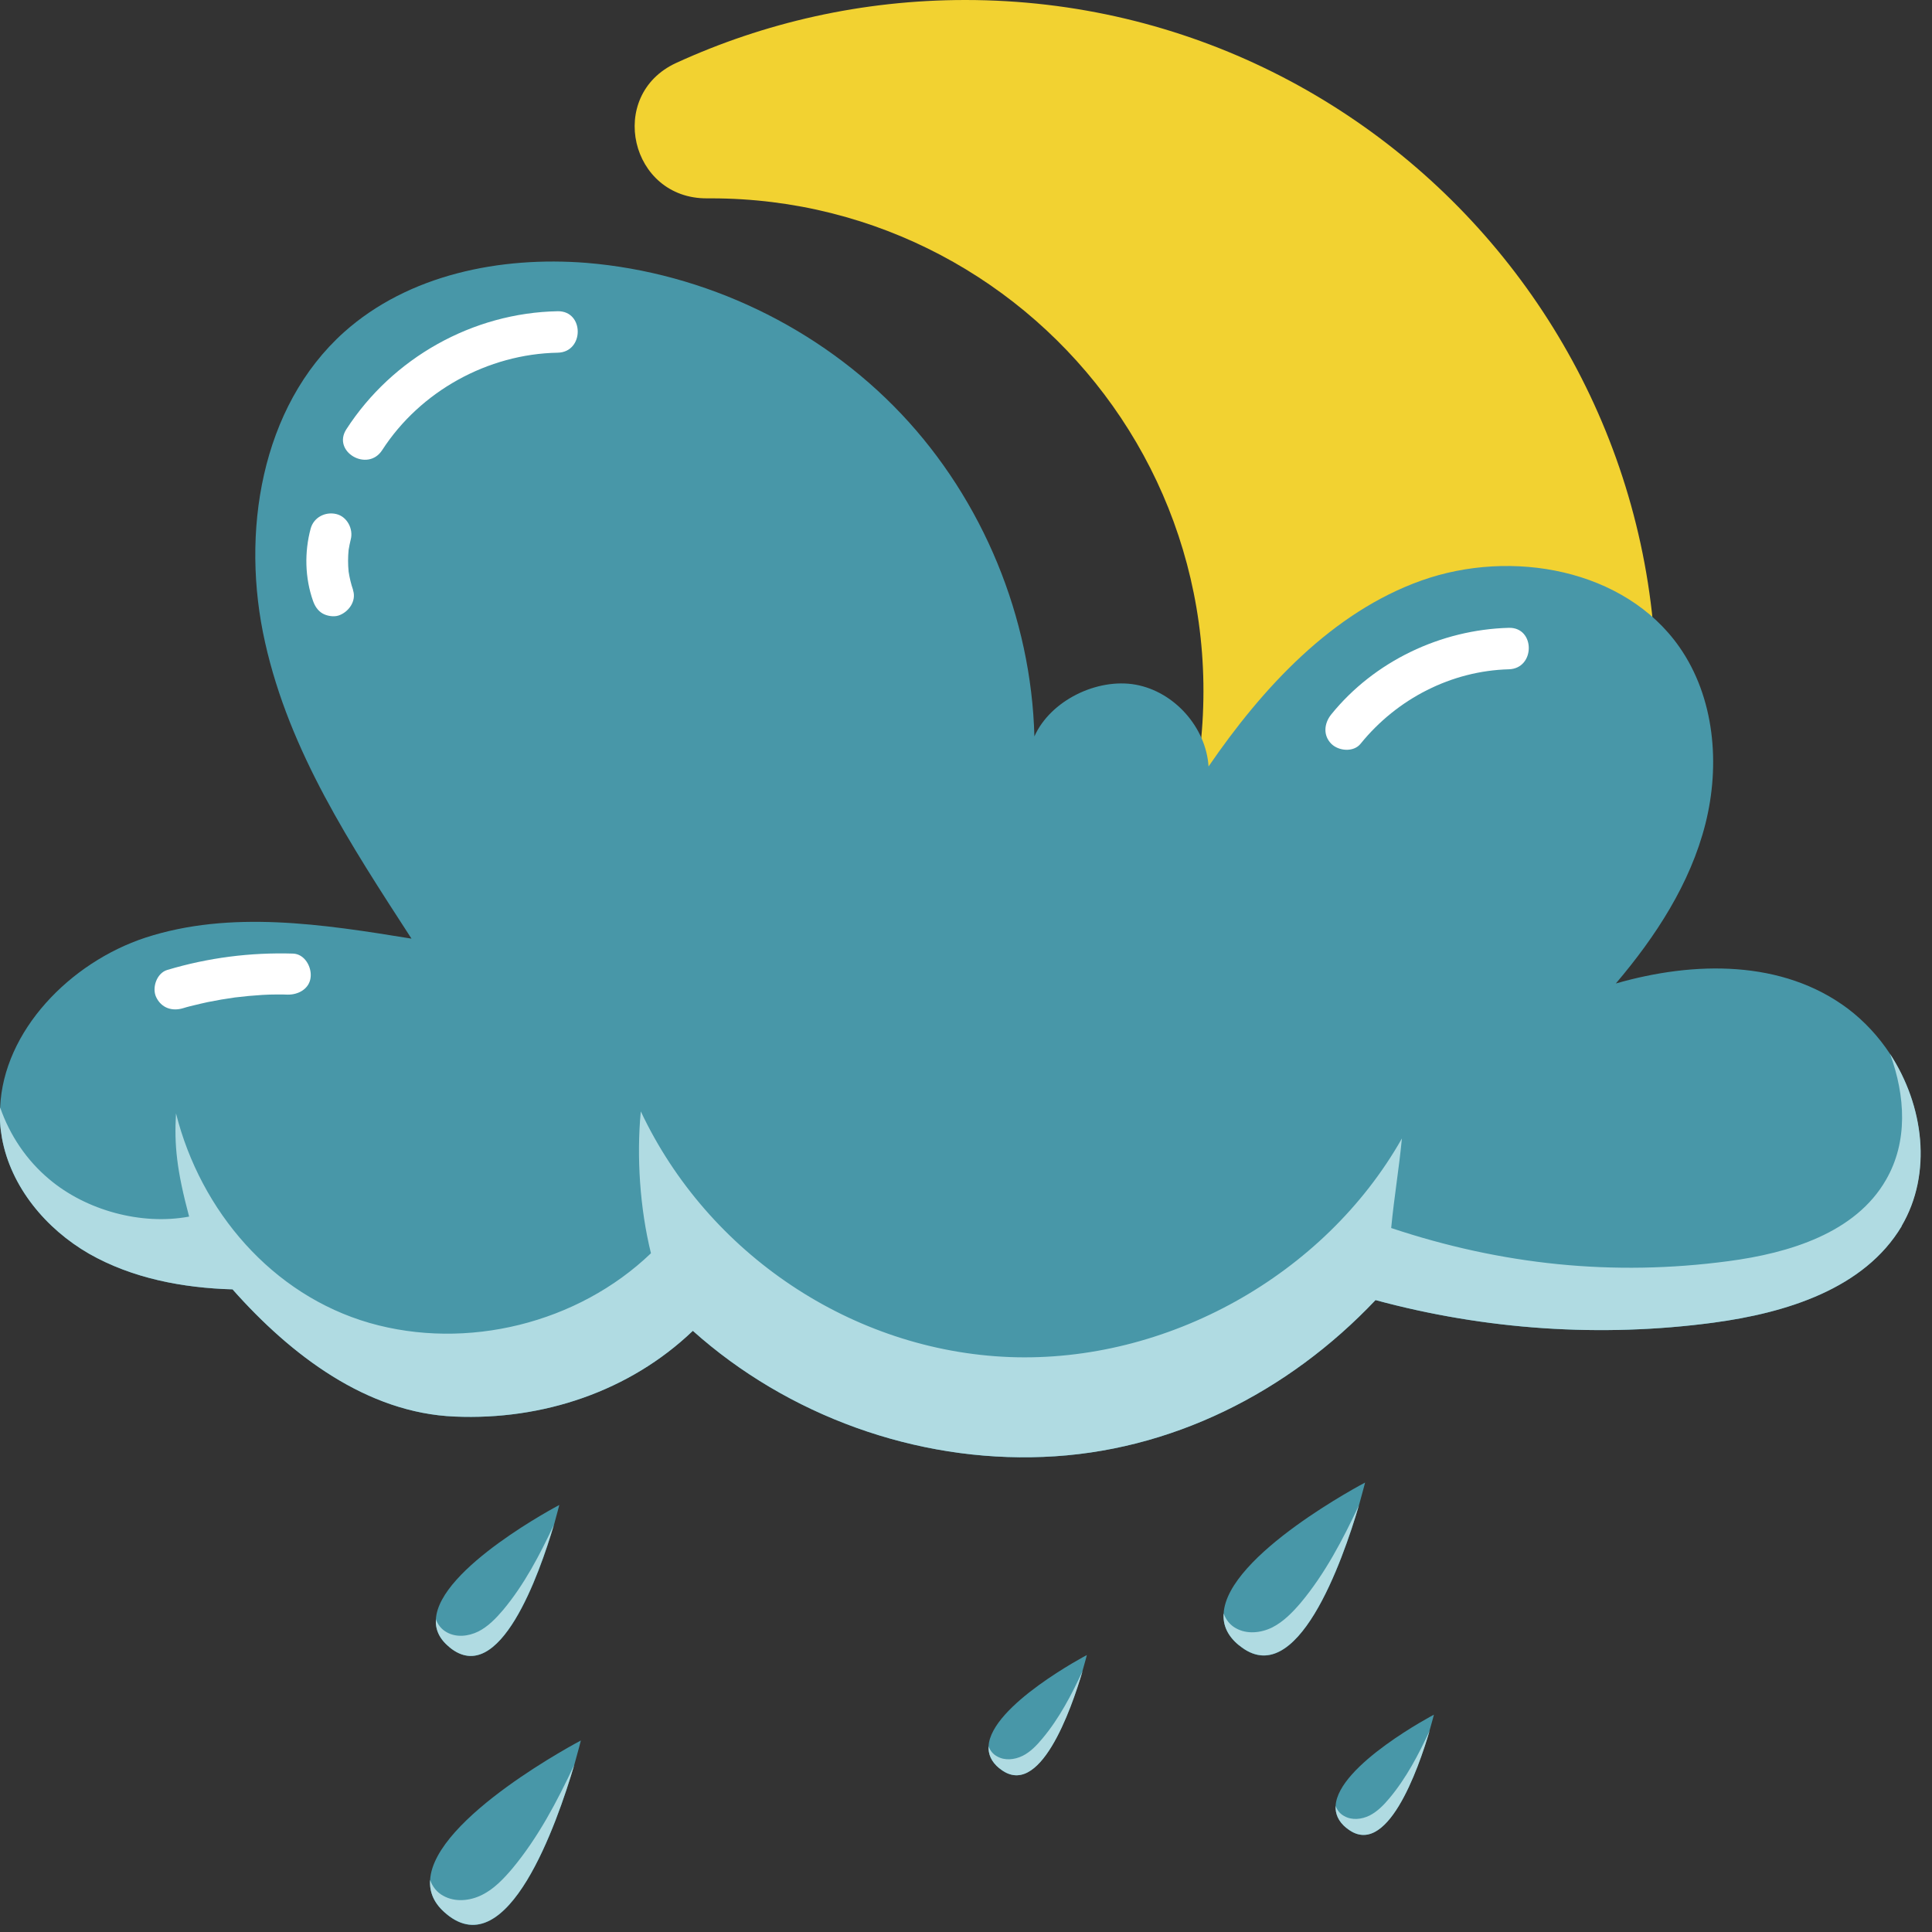<svg width="137" height="137" viewBox="0 0 137 137" fill="none" xmlns="http://www.w3.org/2000/svg">
<rect x="0" y="0" width="137" height="137" fill="#333333" stroke="none"/>
<g clip-path="url(#clip0_56_576)">
<path d="M31.67 135.73C30.77 135 30.44 134.17 30.5 133.31C30.76 128.89 41.19 123.42 41.19 123.42C41.19 123.42 41.02 124.1 40.72 125.16C39.49 129.32 36.01 139.32 31.67 135.74V135.73Z" fill="#4897A8"/>
<g style="mix-blend-mode:multiply">
<path d="M31.67 135.73C30.77 135 30.44 134.17 30.5 133.31C30.66 133.78 30.99 134.2 31.43 134.43C32.26 134.9 33.32 134.8 34.18 134.37C35.03 133.95 35.71 133.23 36.33 132.5C38.16 130.3 39.5 127.75 40.72 125.15C39.49 129.31 36.01 139.31 31.67 135.73Z" fill="#B0DBE2"/>
</g>
<path d="M31.87 116.8C31.13 116.2 30.86 115.52 30.91 114.82C31.12 111.2 39.66 106.72 39.66 106.72C39.66 106.72 39.52 107.27 39.28 108.14C38.27 111.55 35.42 119.74 31.87 116.8Z" fill="#4897A8"/>
<g style="mix-blend-mode:multiply">
<path d="M31.87 116.8C31.13 116.2 30.86 115.52 30.91 114.82C31.04 115.21 31.31 115.54 31.67 115.74C32.35 116.13 33.21 116.04 33.92 115.69C34.61 115.34 35.17 114.76 35.68 114.16C37.18 112.36 38.27 110.27 39.27 108.14C38.26 111.55 35.41 119.74 31.86 116.8H31.87Z" fill="#B0DBE2"/>
</g>
<path d="M70.87 125.4C70.28 124.92 70.07 124.38 70.1 123.82C70.27 120.93 77.07 117.36 77.07 117.36C77.07 117.36 76.96 117.8 76.76 118.49C75.96 121.2 73.69 127.73 70.86 125.39L70.87 125.4Z" fill="#4897A8"/>
<g style="mix-blend-mode:multiply">
<path d="M70.87 125.4C70.28 124.92 70.07 124.38 70.1 123.82C70.2 124.13 70.42 124.4 70.71 124.55C71.25 124.86 71.94 124.79 72.51 124.51C73.06 124.24 73.51 123.77 73.91 123.29C75.11 121.86 75.98 120.19 76.77 118.49C75.97 121.2 73.7 127.73 70.87 125.39V125.4Z" fill="#B0DBE2"/>
</g>
<path d="M87.87 116.68C87.03 116 86.71 115.22 86.77 114.41C87.01 110.26 96.8 105.13 96.8 105.13C96.8 105.13 96.64 105.76 96.36 106.76C95.21 110.66 91.94 120.05 87.87 116.68Z" fill="#4897A8"/>
<g style="mix-blend-mode:multiply">
<path d="M87.87 116.68C87.03 116 86.71 115.22 86.77 114.41C86.92 114.85 87.23 115.24 87.64 115.46C88.42 115.9 89.41 115.8 90.22 115.4C91.01 115 91.66 114.33 92.24 113.65C93.96 111.59 95.21 109.19 96.36 106.75C95.21 110.65 91.94 120.04 87.87 116.67V116.68Z" fill="#B0DBE2"/>
</g>
<path d="M95.48 129.63C94.89 129.15 94.68 128.61 94.71 128.05C94.88 125.16 101.68 121.59 101.68 121.59C101.68 121.59 101.57 122.03 101.37 122.72C100.57 125.43 98.3 131.96 95.47 129.62L95.48 129.63Z" fill="#4897A8"/>
<g style="mix-blend-mode:multiply">
<path d="M95.48 129.63C94.89 129.15 94.68 128.61 94.71 128.05C94.81 128.36 95.03 128.63 95.32 128.78C95.86 129.09 96.55 129.02 97.12 128.74C97.67 128.46 98.12 128 98.52 127.52C99.72 126.09 100.59 124.42 101.38 122.72C100.58 125.43 98.31 131.96 95.48 129.62V129.63Z" fill="#B0DBE2"/>
</g>
<path d="M115.772 62.025C111.39 79.004 98.244 92.076 81.244 96.374C69.27 99.404 57.76 98.032 47.982 93.534C42.998 91.242 44.635 83.872 50.126 83.914C54.592 83.956 59.249 83.154 63.948 81.369C72.743 78.032 79.713 70.958 82.944 62.13C92.035 37.327 73.947 14.065 50.421 14.065C50.326 14.065 50.242 14.065 50.147 14.065C44.688 14.107 42.988 6.758 47.94 4.467C54.181 1.605 61.128 0 68.446 0C99.743 0 124.199 29.355 115.772 62.025Z" fill="#F2D231"/>
<g style="mix-blend-mode:multiply" opacity="0.2">
<path d="M114.611 59.744C110.282 76.332 98.371 90.165 81.244 93.956C73.673 95.635 67.263 98.855 54.107 92.837C53.241 92.435 51.15 91.168 52.628 89.32C54.107 87.472 63.05 94.516 74.159 84.389C85.267 74.263 83.905 70.937 91.444 70.314C98.983 69.691 99.427 63.683 103.788 57.358C107.79 51.55 116.659 51.888 114.611 59.744Z" fill="#E6AF29"/>
</g>
<path d="M134.85 86.95C132.19 91.4 126.64 93.1 121.51 93.79C113.52 94.86 105.32 94.3 97.54 92.19C91.34 98.74 83 102.96 73.98 103.31C64.96 103.68 55.86 100.39 49.13 94.37C44.64 98.67 38.47 100.72 32.25 100.45C26.02 100.2 20.63 96.1 16.49 91.43C12.96 91.33 9.38 90.65 6.31 88.9C3.26 87.14 0.77 84.17 0.14 80.7C0.01 79.97 -0.04 79.25 0.01 78.53C0.24 73.1 4.97 68.25 10.31 66.49C16.36 64.52 22.91 65.54 29.18 66.56C24.86 59.89 20.54 53.33 18.8 45.57C17.05 37.83 18.48 28.86 24.4 23.55C28.97 19.47 35.47 18.16 41.58 18.64C49.98 19.33 58.1 23.21 63.91 29.35C69.7 35.47 73.13 43.79 73.35 52.22C74.48 49.68 77.79 48.06 80.53 48.55C83.28 49.05 85.52 51.58 85.7 54.35C89.52 48.78 94.45 43.42 100.81 41.16C107.18 38.9 115.2 40.34 119.08 45.87C121.58 49.44 122 54.2 120.93 58.43C119.86 62.66 117.4 66.42 114.58 69.74C120.15 68.14 126.4 68.05 131.04 71.53C132.2 72.41 133.21 73.5 134.02 74.73C136.41 78.39 137.03 83.21 134.83 86.94L134.85 86.95Z" fill="#4897A8"/>
<g style="mix-blend-mode:multiply">
<path d="M134.85 86.95C132.19 91.4 126.64 93.1 121.51 93.79C113.52 94.86 105.32 94.3 97.54 92.19C91.34 98.74 83 102.96 73.98 103.31C64.96 103.68 55.86 100.39 49.13 94.37C44.64 98.67 38.47 100.72 32.25 100.45C26.02 100.2 20.63 96.1 16.49 91.43C12.96 91.33 9.38 90.65 6.31 88.9C3.26 87.14 0.77 84.17 0.14 80.7C0.01 79.97 -0.04 79.25 0.01 78.53C0.69 80.5 1.89 82.28 3.48 83.61C6.11 85.84 10.04 86.9 13.41 86.27C12.53 82.97 12.35 81.2 12.48 78.95C14.23 85.9 19.31 91.82 26.2 93.81C33.1 95.79 40.98 93.84 46.16 88.87C45.38 85.71 45.13 82.04 45.44 78.81C50.2 88.92 60.44 95.79 71.58 96.23C82.74 96.66 93.91 90.44 99.41 80.73C99.19 83.01 98.87 84.8 98.65 87.08C106.48 89.69 114.38 90.52 122.56 89.43C126.88 88.86 131.58 87.43 133.74 83.66C135.3 80.96 135.12 77.74 134.03 74.74C136.42 78.4 137.04 83.22 134.84 86.95H134.85Z" fill="#B0DBE2"/>
</g>
<path d="M39.55 22.07C33.52 22.18 27.83 25.38 24.56 30.44C23.53 32.03 26.07 33.51 27.1 31.92C29.8 27.74 34.59 25.1 39.55 25.01C41.44 24.97 41.44 22.04 39.55 22.07Z" fill="white"/>
<path d="M25.04 41.84C24.89 41.41 24.79 40.98 24.72 40.53C24.67 40.02 24.67 39.51 24.72 39C24.76 38.75 24.81 38.51 24.87 38.26C25.07 37.52 24.62 36.63 23.84 36.45C23.07 36.27 22.25 36.68 22.03 37.48C21.58 39.15 21.62 40.98 22.2 42.62C22.33 42.98 22.53 43.3 22.87 43.5C23.18 43.68 23.65 43.76 24 43.65C24.71 43.42 25.3 42.62 25.03 41.84H25.04Z" fill="white"/>
<path d="M20.78 67.62C17.74 67.53 14.77 67.91 11.86 68.78C11.12 69 10.76 70.03 11.07 70.7C11.44 71.48 12.2 71.73 12.99 71.49C13.16 71.44 13.32 71.39 13.49 71.35C13.54 71.34 13.74 71.29 13.74 71.29C14.07 71.21 14.4 71.13 14.73 71.06C15.37 70.93 16.01 70.82 16.66 70.73C17.31 70.65 17.96 70.59 18.61 70.55C18.95 70.53 19.29 70.52 19.62 70.52C19.67 70.52 19.7 70.52 19.72 70.52C19.74 70.52 19.76 70.52 19.8 70.52C19.99 70.52 20.19 70.52 20.38 70.53C21.15 70.55 21.96 70.12 22.03 69.27C22.1 68.54 21.59 67.64 20.77 67.62H20.78Z" fill="white"/>
<path d="M106.99 44.52C102.17 44.65 97.45 46.89 94.4 50.66C93.9 51.28 93.8 52.13 94.4 52.74C94.92 53.26 95.98 53.36 96.48 52.74C99.08 49.53 102.94 47.57 106.99 47.46C108.88 47.41 108.88 44.47 106.99 44.52Z" fill="white"/>
</g>
<defs>
<clipPath id="clip0_56_576">
<rect width="136.21" height="136.5" fill="white"/>
</clipPath>
</defs>
</svg>
